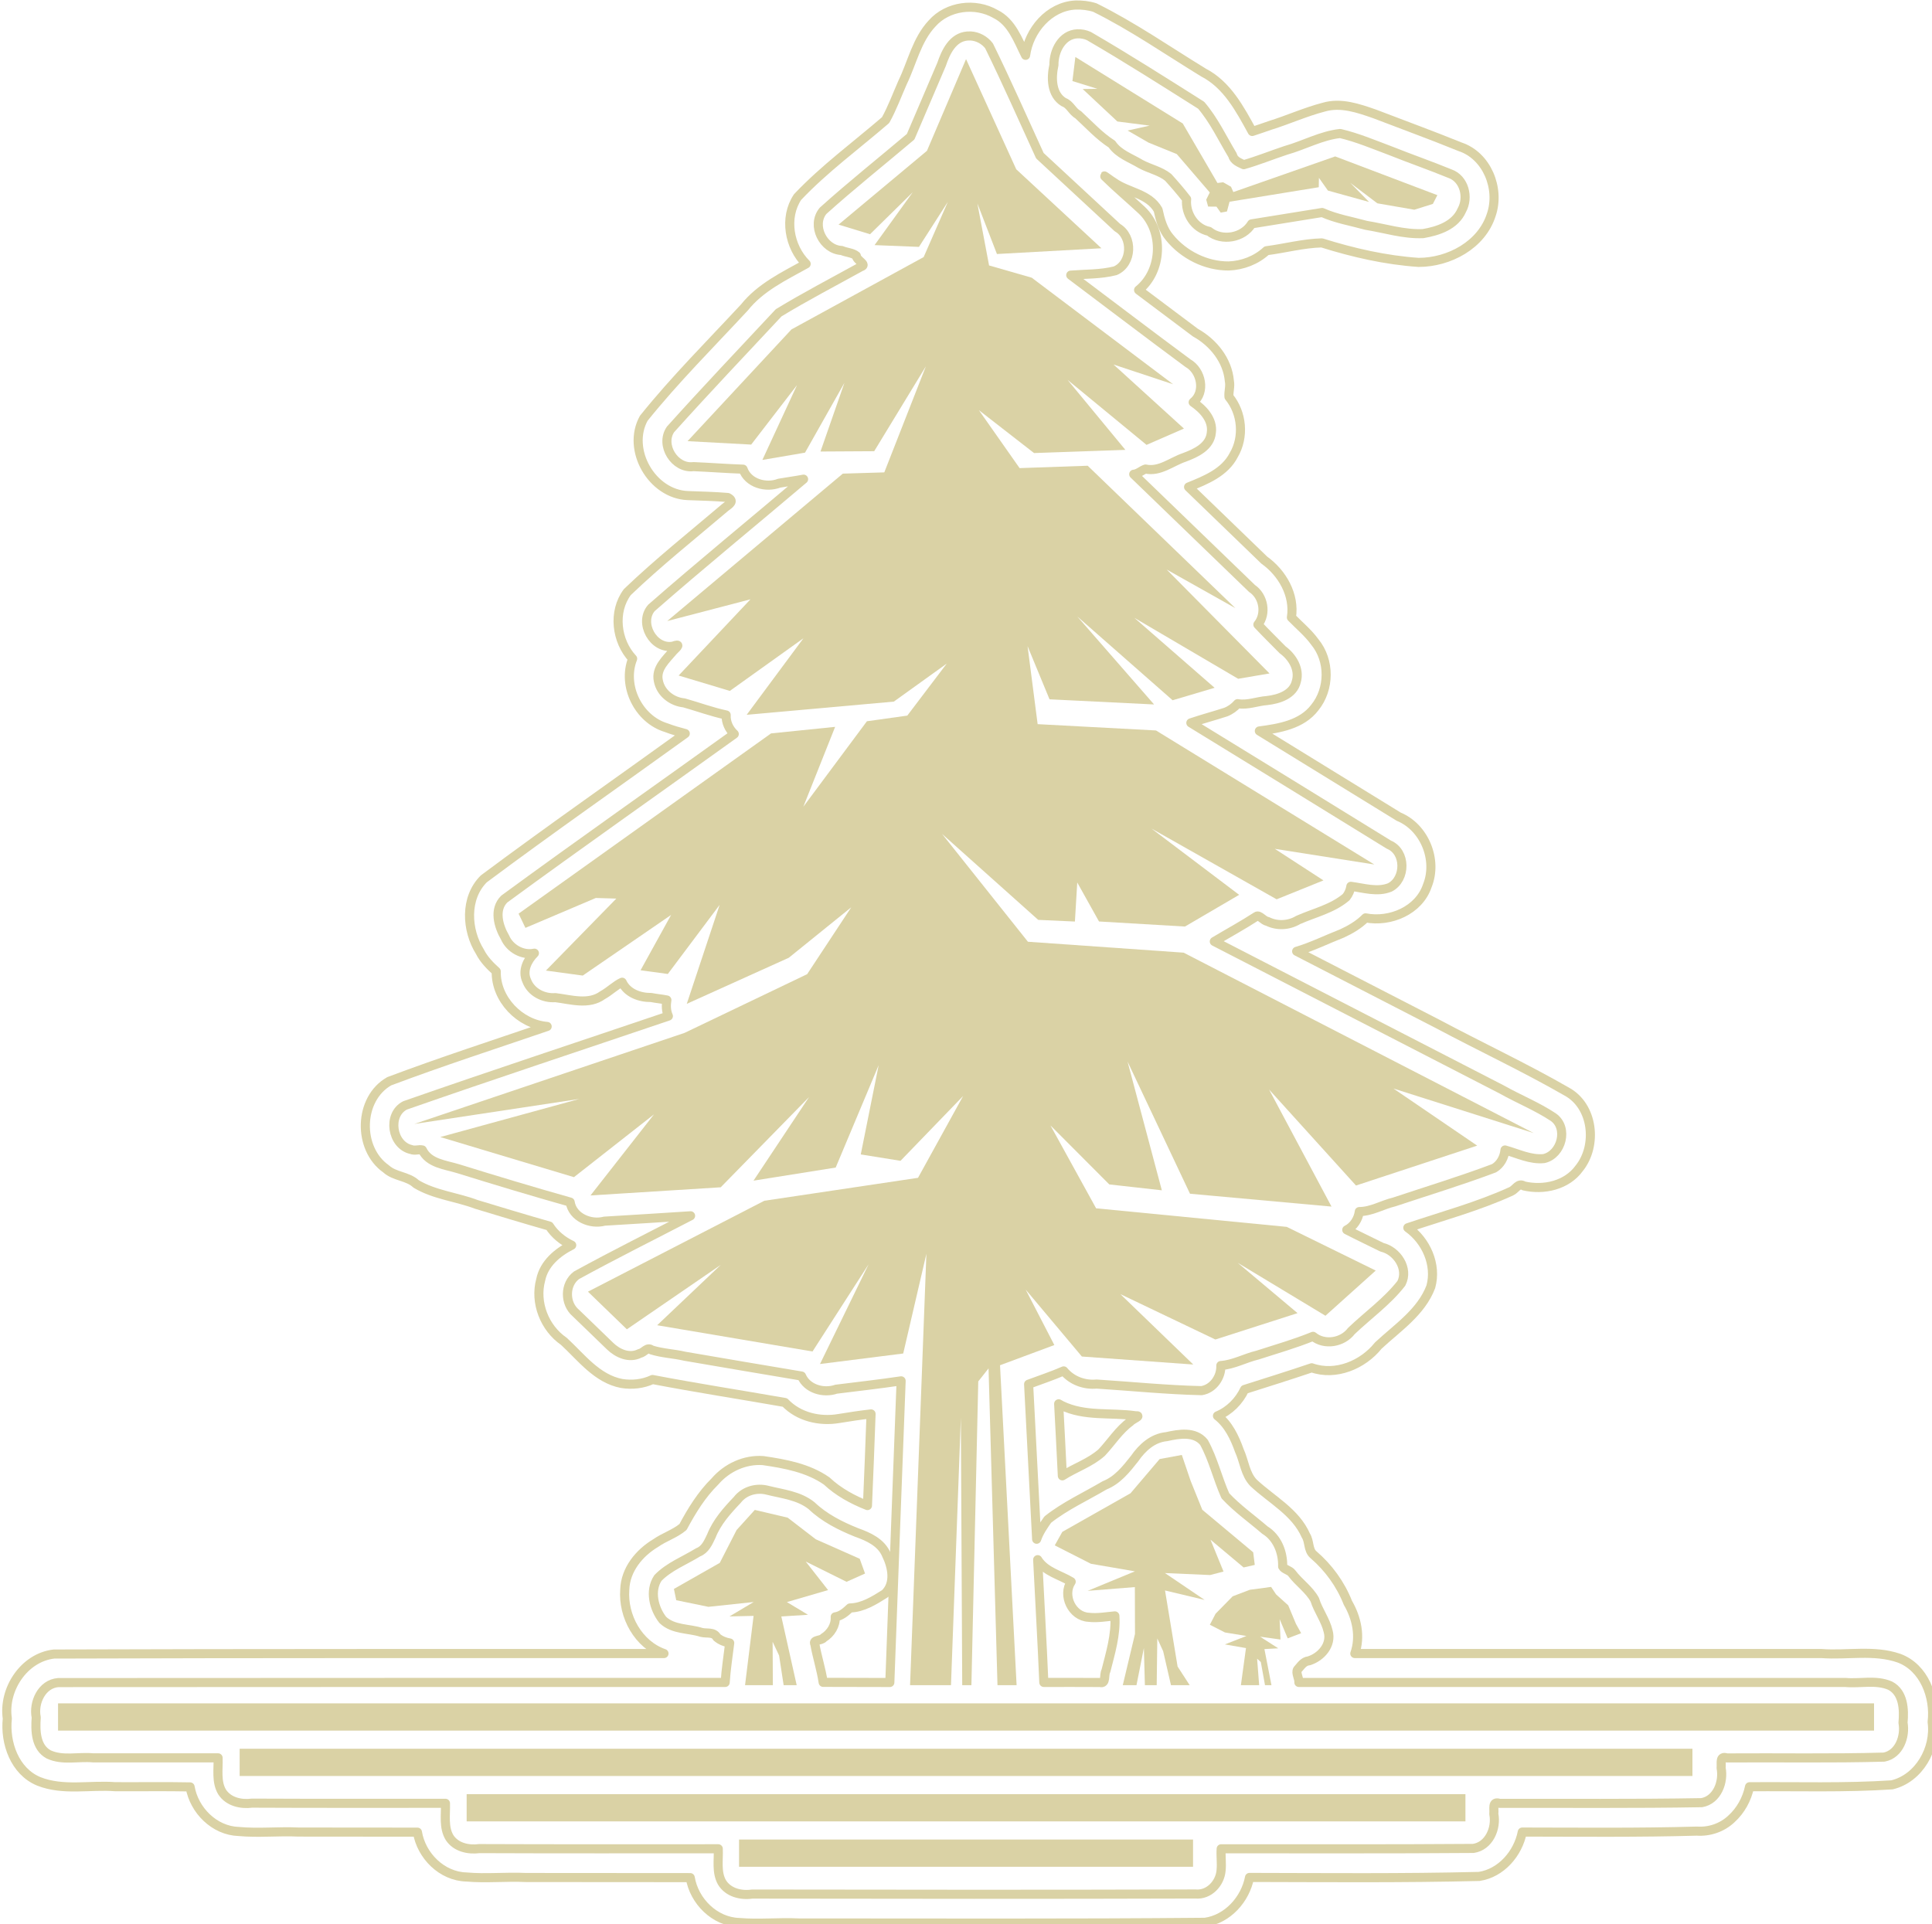 <?xml version="1.0" encoding="UTF-8"?>
<svg width="804.18" height="801.09" version="1.1" viewBox="0 0 212.77 211.96" xmlns="http://www.w3.org/2000/svg" xmlns:cc="http://creativecommons.org/ns#" xmlns:dc="http://purl.org/dc/elements/1.1/" xmlns:rdf="http://www.w3.org/1999/02/22-rdf-syntax-ns#">
 <g transform="translate(-147.61 -32.377)">
  <path transform="scale(.265)" d="m1003.9 124.27c-10.886 0.58-19.291 10.528-20.662 20.906-3.176-6.317-5.733-13.868-12.533-17.193-8.353-4.817-19.862-3.373-26.33 3.947-6.396 6.818-8.286 16.332-12.268 24.535-2.299 5.219-4.3 10.681-7.047 15.633-12.268 10.566-25.434 20.212-36.586 31.99-5.719 8.547-3.526 20.701 3.568 27.773-9.159 5.08-18.998 9.753-25.678 18.127-14.099 15.191-28.83 29.885-41.814 46.045-7.245 13.088 3.39 31.537 18.256 32.135 5.586 0.213 11.184 0.324 16.658 0.795 2.89 1.5 0.775 2.732-1.049 4.111-13.664 11.607-27.738 22.807-40.684 35.203-6.122 8.17-4.618 20.403 2.195 27.697-4.457 11.241 2.443 25.212 13.998 28.676 2.561 1 5.221 1.722 7.875 2.432-27.899 20.133-56.129 39.821-83.711 60.385-8.029 7.966-7.281 21.286-1.594 30.361 1.596 3.173 4.202 5.819 6.746 8.105-0.262 11.568 9.794 21.94 21.164 22.898-21.908 7.488-43.968 14.618-65.625 22.773-12.834 7.281-13.212 28.054-1.328 36.408 3.575 3.29 8.979 2.962 12.518 6.289 7.653 4.584 16.777 5.368 25.012 8.494 10.097 3.052 20.184 6.13 30.332 9.008 2.229 3.49 5.571 6.183 9.295 7.943-5.889 2.953-11.515 7.632-12.887 14.402-2.585 9.447 1.603 20.058 9.621 25.562 7.239 6.667 13.765 15.556 24.008 17.518 4.317 0.697 8.87 0.226 12.844-1.647 18.282 3.501 36.683 6.34 55.018 9.553 5.695 5.991 14.433 8.036 22.414 6.666 4.452-0.715 8.903-1.422 13.389-1.912-0.488 12.697-0.909 25.397-1.498 38.09-6.171-2.442-12.09-5.645-16.943-10.215-7.717-5.401-17.275-7.144-26.41-8.477-7.598-0.566-15.078 2.922-20.002 8.641-5.549 5.454-9.655 12.154-13.299 18.947-3.348 2.831-7.715 4.143-11.305 6.666-6.892 4.108-12.644 11.061-12.9 19.383-0.836 11.023 5.596 22.835 16.299 26.561-84.515 0.019-169.03-0.079-253.54 0.207-12.473 1.444-21.162 14.761-19.371 26.818-1.078 10.122 3.073 21.974 13.066 26.104 10.155 4.035 21.214 1.404 31.793 2.221 10.341 0.059 20.885-0.119 31.102 0.088 1.656 9.726 10.097 18.193 20.189 18.527 8.28 0.774 16.605-0.163 24.904 0.24 16.462 0.015 32.925 0.028 49.387 0.043 1.617 9.803 10.149 18.351 20.316 18.629 8.229 0.742 16.501-0.181 24.748 0.219 22.771 0.015 45.543 0.034 68.314 0.049 1.628 9.81 10.176 18.357 20.346 18.654 8.202 0.709 16.442-0.214 24.66 0.188 56.316-2e-3 112.64 0.249 168.95-0.27 9.388-1.329 16.738-9.556 18.478-18.652 31.812 0.06 63.647 0.369 95.443-0.422 9.185-1.389 16.185-9.575 17.912-18.439 24.18 0.03 48.371 0.299 72.545-0.395 5.255 0.361 10.511-1.425 14.356-5.053 3.871-3.493 6.507-8.289 7.551-13.385 19.734-0.169 39.522 0.508 59.215-0.791 11.227-2.709 18.191-15.022 16.678-26.131 1.256-10.413-3.341-22.663-13.785-26.523-10.377-3.608-21.477-1.116-32.182-1.926h-193.97c2.479-7.024 0.799-14.811-2.875-21.084-3.046-7.735-8.017-14.579-14.305-19.992-2.344-2.001-1.566-5.502-3.182-7.994-4.299-9.78-14.22-14.849-21.68-21.832-3.534-3.615-3.899-8.973-5.928-13.414-1.927-5.389-4.493-10.875-9.109-14.482 4.973-2.054 9.009-6.121 11.279-10.971 9.31-2.961 18.636-5.867 27.889-9.006 9.987 3.522 21.287-1.242 27.668-9.236 7.955-7.415 17.838-13.877 21.836-24.459 2.536-9.128-1.985-19.186-9.56-24.518 14.35-4.841 29.167-8.833 42.988-15.146 1.856-0.832 2.947-3.657 5.225-2.238 8.227 1.916 17.883-0.212 23.022-7.34 7.593-9.472 5.88-25.882-5.258-31.904-17.423-10.018-35.651-18.526-53.377-27.98l-58.803-30.289c6.488-1.919 12.569-4.979 18.865-7.422 3.559-1.643 7.01-3.678 9.785-6.479 10.194 1.982 22.208-3.069 25.658-13.377 4.331-10.697-1.165-24.255-11.889-28.676-19.31-11.878-38.618-23.757-57.928-35.635 8.3-1.096 17.619-2.616 23.045-9.723 6.249-7.694 6.353-19.542 0.031-27.229-2.771-3.84-6.464-6.86-9.744-10.234 1.464-9.333-3.839-18.507-11.277-23.822-10.486-10.132-20.971-20.264-31.457-30.396 7.131-2.884 15.037-6.039 18.772-13.297 4.41-7.496 3.5-17.459-1.986-24.166-0.214-2.043 0.624-4.375 0.164-6.557-0.735-8.656-6.721-16.034-14.129-20.152-7.864-5.9-15.729-11.801-23.594-17.701 9.873-7.928 10.518-24.434 1.338-33.152-5.072-4.759-10.425-9.205-15.385-14.092-0.967-0.897 2.68 1.885 3.609 2.393 5.881 4.31 14.701 4.69 18.543 11.555 0.858 4.035 2.007 8.21 4.762 11.461 5.88 7.243 15.199 11.9 24.566 11.834 5.755-0.209 11.481-2.395 15.717-6.334 7.665-0.992 15.282-3.057 22.994-3.254 13.055 4.094 26.543 7.177 40.209 8.104 12.66-3e-3 26.241-7.219 30.227-19.811 3.707-10.86-1.808-24.585-13.064-28.271-11.726-4.783-23.64-9.098-35.459-13.648-6.728-2.34-13.99-4.891-21.127-2.795-7.658 1.996-14.749 5.237-22.291 7.582-2.457 0.885-4.943 1.687-7.416 2.523-5.091-9.278-10.418-19.4-20.223-24.471-14.967-9.151-29.443-19.242-45.182-27.031-2.617-0.835-5.38-1.136-8.119-1.057zm-6.918 581.41c0.379 0.212 0.758 0.423 1.137 0.635 9.551 4.75 20.515 2.873 30.742 4.324 3.047-0.165-1.346 1.468-2.055 2.459-4.8 3.48-7.947 8.597-11.941 12.842-4.845 4.308-10.958 6.231-16.348 9.68-0.454-9.983-1.033-19.959-1.535-29.939z" fill="none" stroke="#dad2a5" stroke-linecap="round" stroke-linejoin="round" stroke-width="3.78"/>
  <path transform="scale(.265)" d="m1004.8 136.23c-6.461 0.253-9.887 7.183-9.785 12.951-1.175 5.31-1.147 12.281 4.1 15.469 2.626 0.914 3.517 3.886 5.92 5.166 4.584 4.204 8.827 8.923 14.078 12.277 2.8 4.13 7.831 5.772 11.943 8.258 3.713 2.033 8.177 2.868 11.457 5.555 2.64 2.919 5.269 5.952 7.648 9.043-0.616 5.928 3.331 12.161 9.322 13.391 5.326 4.274 14.176 2.744 17.709-3.115 9.766-1.575 19.533-3.15 29.299-4.725 5.816 2.604 12.179 3.649 18.281 5.34 7.842 1.263 15.659 3.798 23.642 3.441 6.285-1.079 13.355-3.4 16.113-9.74 2.964-5.28 1.074-13.122-4.99-15.205-8.142-3.344-16.502-6.234-24.643-9.49-6.892-2.581-13.749-5.493-20.912-7.18-7.91 0.87-14.984 4.872-22.57 7-5.83 1.935-11.7 4.301-17.506 5.969-1.909-0.9-4.098-1.697-4.666-3.961-4.212-6.986-7.705-14.527-13.035-20.754-15.45-9.749-30.871-19.586-46.664-28.758-1.472-0.677-3.125-0.991-4.742-0.932zm-44.48 0.893c-0.43-0.019-0.862-0.01-1.295 0.031-6.09 0.472-8.977 6.672-10.689 11.736-4.309 10.032-8.597 20.073-12.875 30.119-12.126 10.265-24.582 20.156-36.385 30.789-5.029 6.064 0.105 16.146 7.736 16.5 1.924 0.851 4.568 0.915 6.082 2.213 0.045 1.969 4.805 3.659 1.877 4.557-11.415 6.322-23.024 12.339-34.164 19.125-15.032 16.107-30.217 32.084-44.941 48.469-4.473 6.507 1.769 16.492 9.559 15.473 6.853 0.283 13.686 0.824 20.59 1.057 2.081 5.911 9.512 7.945 14.992 5.832 3.381-0.602 6.79-1.033 10.164-1.678-21.047 17.868-42.47 35.315-63.229 53.51-5.37 6.168 0.784 17.341 8.898 15.918 3.33-1.178 2.069 0.141 0.238 1.897-2.959 3.567-7.419 7.32-6.262 12.498 0.951 5.074 5.69 8.701 10.689 9.162 5.804 1.642 11.51 3.765 17.494 5.033-0.171 2.973 1.202 5.916 3.367 7.914-31.836 22.89-63.955 45.415-95.578 68.582-4.429 4.368-2.439 11.258 0.301 15.967 1.971 4.562 7.277 7.618 12.209 6.543-2.959 2.953-5.104 7.342-3.197 11.457 1.801 4.788 6.983 7.402 11.918 7.025 6.429 0.777 13.847 3.205 19.662-1.049 2.773-1.508 5.53-4.245 8.082-5.357 2.118 4.551 7.335 6.417 12.053 6.348 2.112 0.428 4.695 0.652 6.535 1.043-0.368 2.224-0.315 4.598 0.629 6.68-36.485 12.361-73.088 24.422-109.44 37.127-7.473 3.826-5.493 16.563 2.559 18.342 1.476 0.621 3.238-0.17 4.623 0.176 2.664 5.609 9.6 6.176 14.877 7.793 15.462 4.81 30.967 9.491 46.555 13.881 0.992 6.365 8.471 9.483 14.24 7.928 11.939-0.74 23.881-1.437 35.816-2.236-15.812 8.217-31.791 16.157-47.406 24.723-4.983 3.687-4.982 11.692-0.326 15.66 4.715 4.597 9.512 9.112 14.211 13.729 3.207 3.126 8.057 5.306 12.387 3.098 1.77-0.294 3.147-2.908 4.879-1.461 4.484 1.423 9.257 1.553 13.832 2.631 16.17 2.784 32.349 5.519 48.531 8.234 2.335 5.386 9.128 7.279 14.393 5.467 9.003-1.129 18.023-2.135 26.998-3.473-1.597 41.793-3.162 83.586-4.695 125.38-9.235-0.019-18.47-0.039-27.705-0.059-0.79-5.37-2.577-10.838-3.455-15.879-0.98-1.917 2.674-1.328 3.629-2.633 2.951-1.809 5.092-5.171 4.832-8.705 2.489-0.353 4.402-2.053 6.148-3.699 5.314-0.107 10.11-3.151 14.475-5.894 4.556-4.253 3.098-11.225 0.666-16.189-2.124-5.145-7.464-7.542-12.369-9.281-6.771-2.732-13.415-6.052-18.738-11.139-5.235-4.211-12.026-4.851-18.215-6.404-4.608-1.229-9.742 0.162-12.691 4.021-4.263 4.481-8.464 9.171-10.764 15.006-1.279 2.675-2.524 5.625-5.496 6.758-5.596 3.453-12.06 5.889-16.689 10.66-3.565 5.325-1.7 12.712 2.01 17.424 4.384 4.165 10.739 3.482 16.041 5.182 2.261 0.592 5.119-0.368 6.438 2.053 1.509 1.275 3.4 2.037 5.338 2.356-0.659 5.463-1.533 10.906-1.883 16.402-92.387 8e-3 -184.78-0.023-277.16 0.059-6.862 0.539-10.412 8.336-9.166 14.484-0.39 5.438-0.291 12.413 5.193 15.383 5.8 2.69 12.307 0.831 18.434 1.418h51.953c0.171 4.716-0.874 9.987 1.697 14.225 2.652 4.074 7.866 5.211 12.408 4.604 26.797 0.125 53.594 0.07 80.391 0.068 0.149 4.727-0.871 10.004 1.705 14.248 2.641 4.063 7.838 5.189 12.363 4.58 33.103 0.139 66.205 0.065 99.309 0.07 0.203 4.623-0.856 9.739 1.529 13.943 2.565 4.266 7.908 5.572 12.555 4.883 61.413 0.103 122.83 0.159 184.24-0.033 5.598 0.535 10.181-4.396 10.641-9.725 0.335-3.017-0.178-6.035 0.053-9.066 34.923-0.03 69.852 0.13 104.77-0.148 6.536-0.944 9.721-8.416 8.523-14.359 0.279-2.03-0.857-5.396 2.365-4.375 28.014-0.063 56.053 0.209 84.051-0.289 6.415-1.141 9.18-8.593 8.059-14.402 0.241-2.007-0.767-5.193 2.379-4.191 21.777-0.161 43.57 0.28 65.336-0.34 6.313-1.204 8.923-8.555 7.877-14.277 0.501-5.483 0.225-12.518-5.338-15.42-5.899-2.568-12.444-0.76-18.639-1.338h-227.1c0.141-1.775-1.398-4-0.555-5.336 1.419-1.541 2.43-3.41 4.717-3.652 5.085-1.563 9.569-6.674 8.01-12.248-1.074-4.68-4.154-8.572-5.559-13.133-2.349-4.322-6.62-7.096-9.52-10.996-0.936-1.31-3.222-1.597-3.836-2.824 0.168-5.839-2.222-11.973-7.354-15.123-5.492-4.73-11.544-8.984-16.459-14.279-3.254-7.274-5.041-15.214-8.887-22.197-3.783-4.685-10.427-3.536-15.559-2.373-5.704 0.517-10.163 4.583-13.264 9.102-3.465 4.394-7.106 9.011-12.473 11.135-7.905 4.681-16.407 8.513-23.629 14.242-1.78 2.566-3.607 5.172-4.613 8.156l-3.338-64.443c4.868-1.818 9.817-3.44 14.58-5.529 3.295 4.012 8.557 5.961 13.666 5.469 14.529 0.929 29.041 2.414 43.596 2.74 4.867-0.73 8.268-5.668 8.045-10.438 5.405-0.397 10.053-3.103 15.252-4.338 7.722-2.505 15.553-4.728 23.076-7.799 4.741 3.906 12.289 2.596 15.93-2.221 6.912-6.601 14.888-12.249 20.774-19.822 3.123-6.115-1.827-13.505-8.055-14.973-4.839-2.413-9.997-4.825-14.639-7.238 2.904-1.398 4.851-4.621 5.205-7.604 5.09-4e-3 9.594-2.845 14.463-3.982 13.859-4.622 27.866-8.884 41.531-14.027 2.682-1.545 4.282-4.561 4.559-7.59 5.284 1.448 10.593 4.168 16.174 3.572 7.353-1.643 10.316-12.81 3.838-17.26-6.755-4.47-14.328-7.488-21.371-11.459-39.806-20.529-79.624-41.034-119.45-61.518 5.824-3.477 11.834-6.742 17.496-10.43 1.14-0.848 2.955 1.874 4.533 2.043 4.068 2.049 8.948 1.783 12.826-0.553 6.702-2.958 14.269-4.652 19.934-9.479 1.023-1.303 1.727-2.867 1.963-4.51 5.309 0.697 11.042 2.567 16.226 0.457 6.715-3.468 6.759-14.823-0.447-17.781-27.405-16.907-54.827-33.785-82.281-50.611 4.793-1.634 9.698-2.916 14.504-4.484 1.895-0.736 3.651-1.994 4.939-3.496 4.121 0.749 8.151-1.012 12.244-1.299 4.93-0.57 10.896-2.482 12.162-7.961 1.469-5.11-1.684-10.178-5.695-13.115-3.422-3.486-7.001-6.974-10.289-10.496 3.693-4.534 2.355-11.818-2.455-15.016l-49.15-47.473c1.854-0.146 3.376-1.709 4.914-2.164 5.885 1.266 10.849-3.062 16.131-4.842 4.803-1.793 10.686-4.483 11.213-10.311 0.738-5.399-3.45-9.771-7.551-12.594 5.273-4.229 3.386-13.118-2.158-16.256-16.33-12.048-32.452-24.404-48.719-36.592 6.152-0.492 12.494-0.284 18.48-1.815 7.057-2.984 7.471-14.131 0.93-17.932-10.749-9.969-21.497-19.936-32.246-29.904-6.992-15.24-13.733-30.611-21.121-45.658-1.828-2.397-4.713-3.978-7.725-4.113zm27.943 633.34 0.193 0.324 0.014 0.021c3.199 4.743 9.096 5.996 13.717 8.822-3.793 5.675 0.364 14.429 7.27 14.785 3.639 0.426 7.265-0.258 10.881-0.582 0.512 7.845-1.831 15.388-3.727 22.891-0.921 1.547 0.232 5.491-2.449 4.791-7.781-0.077-15.563-3e-3 -23.344-0.021-0.702-17.019-1.724-33.976-2.555-51.031z" fill="none" stroke="#dad2a5" stroke-linecap="round" stroke-linejoin="round" stroke-width="3.78"/>
  <g fill="#dad2a5">
   <rect x="154" y="220" width="200" height="3"/>
   <rect x="174" y="225" width="160" height="3"/>
   <rect x="199" y="230" width="110" height="3"/>
   <rect x="229" y="235" width="50" height="3"/>
   <path d="m266.04 38.654 11.828 7.325 3.821 6.556 0.627-0.081 0.865 0.495 0.256 0.584 11.218-3.926 11.252 4.267-0.497 0.965-2.038 0.639-4.075-0.705-2.972-2.249 2.059 2.1-4.529-1.255-0.99-1.401-0.02 1.033-9.826 1.596-0.285 1.074-0.69 0.125-0.465-0.656-0.918-0.009-0.211-0.765 0.393-0.788-3.634-4.227-3.115-1.266-2.301-1.329 2.423-0.541-3.551-0.456-3.822-3.577 1.622-0.021-2.75-0.855z"/>
   <path d="m271.26 218 1.346-5.643-0.014-5.164-5.203 0.415 5.21-2.149-4.849-0.834-3.981-2.027 0.835-1.489 7.508-4.249 3.209-3.77 2.443-0.452 0.971 2.86 1.283 3.178 5.607 4.686 0.172 1.389-1.23 0.279-3.646-3.059 1.436 3.512-1.48 0.383-4.972-0.218 4.369 2.959-4.36-1.042 1.384 8.377 1.332 2.057h-2.06l-0.86-3.738-0.646-1.411-0.066 5.149h-1.301l-0.111-4.095-0.816 4.095z"/>
   <path d="m284.27 218 0.56-4.089-2.327-0.404 2.378-0.929-2.366-0.387-1.663-0.85 0.63-1.214 1.882-1.917 1.885-0.719 2.349-0.317 0.547 0.823 1.337 1.205 0.851 2.039 0.574 1.03-1.481 0.57-0.887-2.112 0.093 2.24-2.24-0.31 1.994 1.28-1.525 0.083 0.775 3.978h-0.709l-0.461-2.55-0.409-0.37 0.225 2.92z"/>
   <path d="m229.66 218 0.941-7.635-2.654 0.059 2.664-1.587-4.985 0.531-3.544-0.729-0.255-1.243 5.05-2.87 1.852-3.617 2.005-2.216 3.621 0.852 3.091 2.38 4.844 2.149 0.585 1.626-2.036 0.911-4.497-2.233 2.462 3.144-4.535 1.322 2.325 1.398-2.938 0.187 1.693 7.571h-1.437l-0.501-3.271-0.714-1.51 0.027 4.781z"/>
   <path d="m254 38.889 5.529 12.135 9.382 8.699-11.509 0.633-2.154-5.573 1.287 6.832 4.7 1.351 15.573 11.739-6.562-2.175 7.75 7.053-4.118 1.797-8.697-7.161 6.366 7.711-10.058 0.35-6.072-4.721 4.481 6.38 7.499-0.262 16.267 15.689-7.567-4.254 11.325 11.444-3.454 0.588-11.43-6.714 8.836 7.707-4.625 1.372-10.505-9.235 8.465 9.698-11.515-0.567-2.419-5.856 1.109 8.592 13.035 0.695 24.045 14.764-10.957-1.725 5.355 3.477-5.156 2.083-13.784-7.793 9.657 7.3-5.971 3.493-9.465-0.558-2.396-4.294-0.258 4.301-4.04-0.184-10.592-9.469 9.458 11.878 17.149 1.203 38.55 19.87-15.447-4.906 9.225 6.29-13.345 4.396-9.575-10.578 6.878 12.897-15.585-1.416-6.879-14.56 3.777 14.183-5.787-0.648-6.481-6.5 5.029 9.131 20.995 2.045 9.801 4.812-5.538 4.977-9.67-5.836 6.597 5.548-9.051 2.905-10.462-4.999 8.029 7.754-12.269-0.88-6.188-7.372 3.155 6.107-5.981 2.225 1.825 35.242h-2.105l-0.984-34.896-1.133 1.434-0.755 33.462h-1.012l-0.15-29.482-1.087 29.482h-4.507l1.799-47.517-2.553 10.982-9.166 1.158 5.356-10.99-6.179 9.61-17.109-2.891 7.009-6.653-10.347 7.1-4.285-4.145 19.422-10.013 16.928-2.527 4.967-9.009-6.894 7.136-4.377-0.704 1.97-9.83-4.732 11.276-9.05 1.443 6.116-9.207-9.728 9.938-14.343 0.899 6.998-8.935-8.82 6.921-14.72-4.419 15.302-4.194-18.155 2.749 29.759-10.03 13.497-6.465 4.856-7.365-6.876 5.556-11.237 5.075 3.62-10.902-5.707 7.614-3.002-0.41 3.364-6.094-9.731 6.68-4.058-0.552 7.755-7.928-2.26-0.067-7.75 3.293-0.752-1.567 27.803-19.854 7.058-0.721-3.502 8.797 7.002-9.414 4.446-0.622 4.345-5.728-5.827 4.186-16.204 1.45 6.249-8.426-8.105 5.798-5.64-1.694 7.912-8.396-9.169 2.394 19.339-16.238 4.567-0.137 4.581-11.683-5.692 9.351-5.914 0.034 2.636-7.566-4.34 7.691-4.697 0.802 3.815-8.244-5.047 6.554-7.009-0.378 11.444-12.308 14.56-7.969 2.663-6.082-3.181 4.961-4.891-0.196 4.204-5.822-4.701 4.623-3.468-1.059 9.736-8.128z"/>
  </g>
 </g>
</svg>
